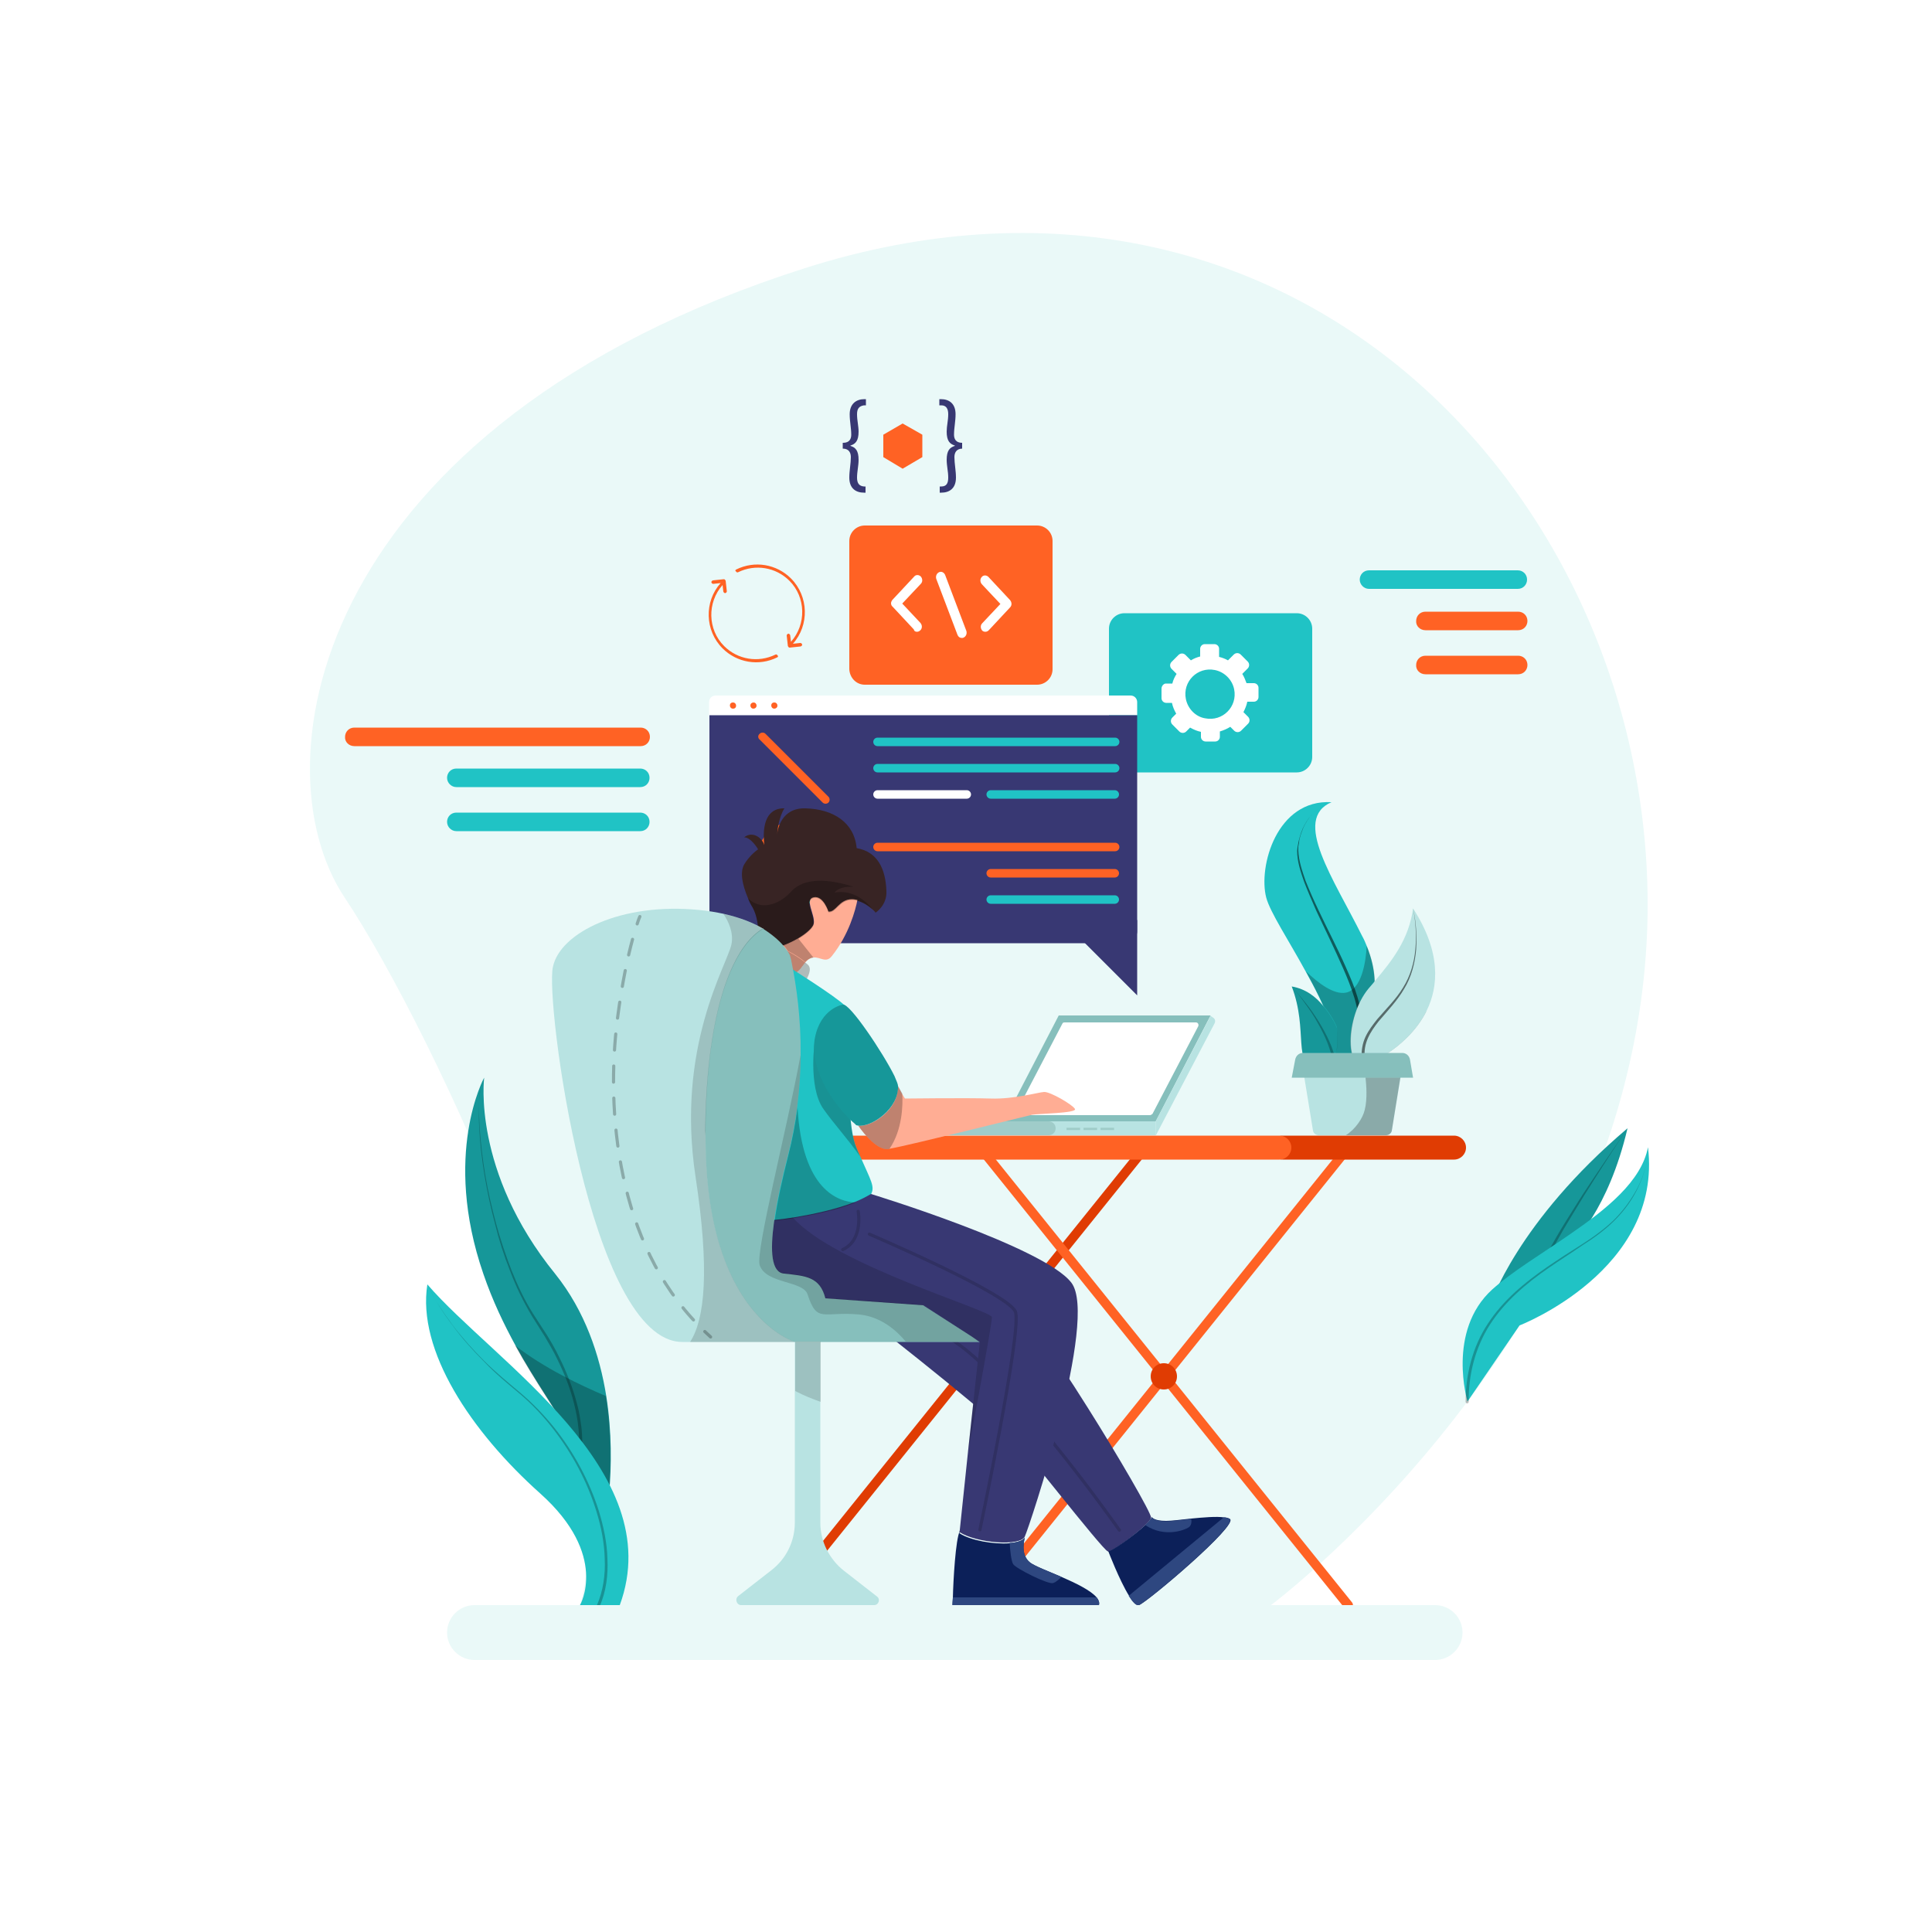 <?xml version="1.0" encoding="utf-8"?>
<!-- Generator: Adobe Illustrator 25.3.0, SVG Export Plug-In . SVG Version: 6.00 Build 0)  -->
<svg version="1.1" xmlns="http://www.w3.org/2000/svg" xmlns:xlink="http://www.w3.org/1999/xlink" x="0px" y="0px"
	 viewBox="0 0 500 500" style="enable-background:new 0 0 500 500;" xml:space="preserve">
<style type="text/css">
	.st0{fill:#FFFFFF;}
	.st1{fill:#EAF9F8;}
	.st2{fill:#E03C03;}
	.st3{fill:#FF6224;}
	.st4{fill:#FFC947;}
	.st5{fill:#20C3C5;}
	.st6{fill:#383873;}
	.st7{fill:#86BFBC;}
	.st8{fill:#B8E3E2;}
	.st9{fill:#9FCCC9;}
	.st10{opacity:0.15;fill:none;stroke:#000000;stroke-width:0.819;stroke-linecap:round;stroke-miterlimit:10;}
	.st11{fill:#382424;}
	.st12{fill:#FFAD94;}
	.st13{opacity:0.25;}
	.st14{fill:#0C2059;}
	.st15{fill:#2E4780;}
	.st16{opacity:0.15;}
	.st17{fill:#169799;}
	.st18{fill:none;stroke:#000000;stroke-width:0.819;stroke-linecap:round;stroke-miterlimit:10;}
	.st19{fill:none;stroke:#000000;stroke-width:0.819;stroke-linecap:round;stroke-miterlimit:10;stroke-dasharray:4.152,4.152;}
	.st20{opacity:0.53;}
</style>
<g id="BACKGROUND">
	<rect class="st0" width="500" height="500"/>
</g>
<g id="OBJECTS">
	<g>
		<path class="st1" d="M89.2,232.3c23.3,34.9,73.2,143,60.9,183.2l178.7,0c0,0,25.8-19.2,50.9-52.7c4.6-6.1,9.1-12.6,13.4-19.6
			c4.6-7.4,9-15.3,13-23.6c11.6-24.2,19.9-52.3,20.3-83.3c1.2-107.4-91.7-207.1-218.1-166.9C82,109.7,65.9,197.3,89.2,232.3z"/>
		<g>
			<g>
				<path class="st2" d="M201.1,416.7c0.4,0,0.7-0.2,1-0.5l95.3-118.5c0.4-0.5,0.3-1.3-0.2-1.7c-0.5-0.4-1.3-0.3-1.7,0.2
					l-95.3,118.5c-0.4,0.5-0.3,1.3,0.2,1.7C200.5,416.6,200.8,416.7,201.1,416.7z"/>
			</g>
			<g>
				<path class="st3" d="M348.9,416.7c0.3,0,0.5-0.1,0.8-0.3c0.5-0.4,0.6-1.2,0.2-1.7l-95.3-118.5c-0.4-0.5-1.2-0.6-1.7-0.2
					c-0.5,0.4-0.6,1.2-0.2,1.7l95.3,118.5C348.2,416.5,348.5,416.7,348.9,416.7z"/>
			</g>
			<g>
				<path class="st3" d="M253.6,416.7c0.4,0,0.7-0.2,1-0.5l95.3-118.5c0.4-0.5,0.3-1.3-0.2-1.7c-0.5-0.4-1.3-0.3-1.7,0.2
					l-95.3,118.5c-0.4,0.5-0.3,1.3,0.2,1.7C253,416.6,253.3,416.7,253.6,416.7z"/>
			</g>
			<path class="st2" d="M332,300.1h44.3c1.7,0,3.1-1.4,3.1-3.1l0,0c0-1.7-1.4-3.1-3.1-3.1H332c-1.7,0-3.1,1.4-3.1,3.1l0,0
				C328.9,298.7,330.3,300.1,332,300.1z"/>
			<path class="st3" d="M204.6,300.1h126.5c1.7,0,3.1-1.4,3.1-3.1l0,0c0-1.7-1.4-3.1-3.1-3.1H204.6V300.1z"/>
			<g>
				<path class="st2" d="M297.8,356.2c0,1.9,1.5,3.4,3.4,3.4c1.9,0,3.4-1.5,3.4-3.4c0-1.9-1.5-3.4-3.4-3.4
					C299.3,352.8,297.8,354.3,297.8,356.2z"/>
			</g>
			<path class="st4" d="M245.3,356.2c0,1.9,1.5,3.4,3.4,3.4c1.9,0,3.4-1.5,3.4-3.4c0-1.9-1.5-3.4-3.4-3.4
				C246.8,352.8,245.3,354.3,245.3,356.2z"/>
		</g>
		<g>
			<path class="st5" d="M291,199.9h44.6c2.2,0,4-1.8,4-4v-33.2c0-2.2-1.8-4-4-4H291c-2.2,0-4,1.8-4,4v33.2
				C287,198.1,288.8,199.9,291,199.9z"/>
			<path class="st0" d="M300.6,178.2v2.5c0,0.7,0.6,1.2,1.2,1.2h1.5c0.2,1,0.6,1.9,1.1,2.8l-1,1c-0.5,0.5-0.5,1.3,0,1.8l1.8,1.8
				c0.5,0.5,1.3,0.5,1.8,0l1-1c0.9,0.5,1.8,0.9,2.8,1.1v1.3c0,0.7,0.6,1.2,1.2,1.2h2.5c0.7,0,1.2-0.6,1.2-1.2v-1.4
				c1-0.3,1.9-0.7,2.7-1.2l1,1c0.5,0.5,1.3,0.5,1.8,0l1.8-1.8c0.5-0.5,0.5-1.3,0-1.8l-1.2-1.2c0.4-0.8,0.8-1.7,1-2.7h1.7
				c0.7,0,1.2-0.6,1.2-1.2V178c0-0.7-0.6-1.2-1.2-1.2h-1.9c-0.3-0.8-0.6-1.6-1.1-2.4l1.4-1.4c0.5-0.5,0.5-1.3,0-1.8l-1.8-1.8
				c-0.5-0.5-1.3-0.5-1.8,0l-1.5,1.5c-0.7-0.4-1.5-0.7-2.3-0.9v-2.1c0-0.7-0.6-1.2-1.2-1.2h-2.5c-0.7,0-1.2,0.6-1.2,1.2v2
				c-0.8,0.2-1.6,0.5-2.4,1l-1.4-1.4c-0.5-0.5-1.3-0.5-1.8,0l-1.8,1.8c-0.5,0.5-0.5,1.3,0,1.8l1.3,1.3c-0.5,0.8-0.9,1.6-1.1,2.5
				h-1.7C301.2,176.9,300.6,177.5,300.6,178.2z M306.9,180.9c-0.9-4.5,3-8.4,7.5-7.5c2.5,0.5,4.5,2.5,5,5c0.9,4.5-3,8.4-7.5,7.5
				C309.4,185.5,307.4,183.4,306.9,180.9z"/>
		</g>
		<g>
			<path class="st3" d="M223.8,177.2h44.6c2.2,0,4-1.8,4-4V140c0-2.2-1.8-4-4-4h-44.6c-2.2,0-4,1.8-4,4v33.2
				C219.9,175.4,221.6,177.2,223.8,177.2z"/>
			<g>
				<g>
					<g>
						<path class="st0" d="M255,163.5c0.3,0,0.6-0.1,0.9-0.4l5.5-5.9c0.5-0.5,0.5-1.3,0-1.9l-5.6-6c-0.5-0.5-1.3-0.5-1.7,0
							c-0.5,0.5-0.5,1.3,0,1.9l4.8,5.1l-4.7,5c-0.5,0.5-0.5,1.3,0,1.9C254.4,163.4,254.7,163.5,255,163.5z"/>
					</g>
					<g>
						<path class="st0" d="M237.3,163.5c0.3,0,0.6-0.1,0.9-0.4c0.5-0.5,0.5-1.3,0-1.9l-4.7-5l4.8-5.1c0.5-0.5,0.5-1.3,0-1.9
							c-0.5-0.5-1.3-0.5-1.7,0l-5.6,6c-0.2,0.2-0.4,0.6-0.4,0.9c0,0.3,0.1,0.7,0.4,0.9l5.5,5.9C236.6,163.4,237,163.5,237.3,163.5z"
							/>
					</g>
				</g>
				<g>
					<path class="st0" d="M248.9,165.1c0.2,0,0.3,0,0.5-0.1c0.6-0.3,0.9-1,0.7-1.7l-5.5-14.5c-0.3-0.7-1-1-1.6-0.7
						c-0.6,0.3-0.9,1-0.7,1.7l5.5,14.5C248,164.8,248.4,165.1,248.9,165.1z"/>
				</g>
			</g>
		</g>
		<g>
			<g>
				<path class="st0" d="M183.6,185.1h110.7v-3.4c0-0.9-0.7-1.7-1.7-1.7H185.2c-0.9,0-1.7,0.7-1.7,1.7V185.1z"/>
				<path class="st6" d="M186.7,244.1h104.5c1.7,0,3.1-1.4,3.1-3.1v-55.9H183.6V241C183.6,242.7,185,244.1,186.7,244.1z"/>
				<g>
					<g>
						<path class="st3" d="M188.9,182.6c0,0.4,0.3,0.8,0.8,0.8s0.8-0.3,0.8-0.8c0-0.4-0.3-0.8-0.8-0.8S188.9,182.1,188.9,182.6z"/>
						<path class="st3" d="M194.2,182.6c0,0.4,0.3,0.8,0.8,0.8c0.4,0,0.8-0.3,0.8-0.8c0-0.4-0.3-0.8-0.8-0.8
							C194.6,181.8,194.2,182.1,194.2,182.6z"/>
						<path class="st3" d="M199.6,182.6c0,0.4,0.3,0.8,0.8,0.8c0.4,0,0.8-0.3,0.8-0.8c0-0.4-0.3-0.8-0.8-0.8
							C199.9,181.8,199.6,182.1,199.6,182.6z"/>
					</g>
				</g>
				<path class="st5" d="M227.1,193.1h61.5c0.6,0,1.1-0.5,1.1-1.1l0,0c0-0.6-0.5-1.1-1.1-1.1h-61.5c-0.6,0-1.1,0.5-1.1,1.1l0,0
					C226,192.6,226.5,193.1,227.1,193.1z"/>
				<path class="st5" d="M227.1,199.9h61.5c0.6,0,1.1-0.5,1.1-1.1l0,0c0-0.6-0.5-1.1-1.1-1.1h-61.5c-0.6,0-1.1,0.5-1.1,1.1l0,0
					C226,199.4,226.5,199.9,227.1,199.9z"/>
				<path class="st5" d="M256.4,206.7h32.1c0.6,0,1.1-0.5,1.1-1.1l0,0c0-0.6-0.5-1.1-1.1-1.1h-32.1c-0.6,0-1.1,0.5-1.1,1.1l0,0
					C255.3,206.2,255.8,206.7,256.4,206.7z"/>
				<path class="st3" d="M227.1,220.3h61.5c0.6,0,1.1-0.5,1.1-1.1l0,0c0-0.6-0.5-1.1-1.1-1.1h-61.5c-0.6,0-1.1,0.5-1.1,1.1l0,0
					C226,219.8,226.5,220.3,227.1,220.3z"/>
				<path class="st3" d="M256.4,227.1h32.1c0.6,0,1.1-0.5,1.1-1.1l0,0c0-0.6-0.5-1.1-1.1-1.1h-32.1c-0.6,0-1.1,0.5-1.1,1.1l0,0
					C255.3,226.6,255.8,227.1,256.4,227.1z"/>
				<path class="st5" d="M256.4,233.9h32.1c0.6,0,1.1-0.5,1.1-1.1l0,0c0-0.6-0.5-1.1-1.1-1.1h-32.1c-0.6,0-1.1,0.5-1.1,1.1l0,0
					C255.3,233.4,255.8,233.9,256.4,233.9z"/>
				<path class="st0" d="M227.1,206.7h23.1c0.6,0,1.1-0.5,1.1-1.1l0,0c0-0.6-0.5-1.1-1.1-1.1h-23.1c-0.6,0-1.1,0.5-1.1,1.1l0,0
					C226,206.2,226.5,206.7,227.1,206.7z"/>
				<path class="st3" d="M196.6,191.4l16.3,16.3c0.4,0.4,1.1,0.4,1.5,0l0,0c0.4-0.4,0.4-1.1,0-1.5l-16.3-16.3
					c-0.4-0.4-1.1-0.4-1.5,0l0,0C196.1,190.3,196.1,191,196.6,191.4z"/>
				
					<ellipse transform="matrix(0.973 -0.231 0.231 0.973 -45.737 53.4)" class="st3" cx="205.5" cy="222.3" rx="9.6" ry="9.6"/>
				<path class="st5" d="M206.7,229c0,3,2.4,5.5,5.5,5.5c3,0,5.5-2.4,5.5-5.5c0-3-2.4-5.5-5.5-5.5C209.2,223.5,206.7,226,206.7,229z
					"/>
			</g>
			<polyline class="st6" points="294.3,238.1 294.3,257.6 276.4,239.7 			"/>
		</g>
		<g>
			<polygon class="st7" points="313.3,262.8 274,262.8 259.8,290.2 299.1,290.2 			"/>
			<path class="st0" d="M298.3,288.2l11.8-22.6c0.2-0.5-0.1-1-0.6-1h-34c-0.3,0-0.5,0.1-0.6,0.4l-11.8,22.6c-0.2,0.5,0.1,1,0.6,1h34
				C297.9,288.5,298.2,288.4,298.3,288.2z"/>
			
				<rect x="267.3" y="290.2" transform="matrix(-1 -4.490420e-11 4.490420e-11 -1 566.408 583.996)" class="st8" width="31.8" height="3.6"/>
			<path class="st9" d="M240,290.2h31.4c1,0,1.8,0.8,1.8,1.8l0,0c0,1-0.8,1.8-1.8,1.8H240c-1,0-1.8-0.8-1.8-1.8l0,0
				C238.2,291,239,290.2,240,290.2z"/>
			<path class="st8" d="M299.1,290.2l14.2-27.3l0.7,0.5c0.5,0.3,0.6,1,0.3,1.5l-15.2,29V290.2z"/>
			
				<rect x="284.8" y="291.9" transform="matrix(-1 -4.468527e-11 4.468527e-11 -1 573.118 584.36)" class="st9" width="3.5" height="0.6"/>
			
				<rect x="280.4" y="291.9" transform="matrix(-1 -4.468482e-11 4.468482e-11 -1 564.317 584.36)" class="st9" width="3.5" height="0.6"/>
			
				<rect x="276" y="291.9" transform="matrix(-1 -4.520485e-11 4.520485e-11 -1 555.517 584.36)" class="st9" width="3.5" height="0.6"/>
		</g>
		<g>
			<path class="st6" d="M227.5,343.7c0,0,32.6,25.4,37.7,31.8c1.9,2.4,5.3,6.7,8.9,11.1c5.8,7.2,11.9,14.7,12.6,14.9
				c1.2,0.3,10.9-7.1,11.2-8.7c0.2-1-8.7-16.3-16.4-28.5c-4.7-7.5-8.9-13.8-10.4-15.2c-3.9-3.7-28.2-16.5-28.2-16.5L227.5,343.7z"/>
			<path class="st10" d="M289.7,396c0,0-30.4-43.3-45.7-50.6"/>
			<path class="st11" d="M193.6,232.5c0.3,0.8,0.7,1.6,1.2,2.4c2.4,4.6,0.6,9.1,3.3,10.3c0.2,0.1,0.3,0.1,0.5,0.2
				c3.5,0.8,11.6-3.9,11.9-6.2c0.4-2.3-2.5-6.3,0-6.8c2.5-0.5,3.8,3.7,3.8,3.7c2,0.2,2.8-3.2,6.1-3.2c0.5,0,0.9,0.1,1.4,0.2
				c1.6,0.4,3,1.4,3.8,2.1c0.7,0.5,1,1,1,1s3-1.9,2.8-5.6c-0.2-5.9-2.4-10.2-7.7-11.1c-0.6-6.6-6-10.1-13.2-10.3
				c-6.3-0.2-7.3,5.5-7.4,6.9c0.1-1.1,0.4-4.5,1.9-6.9c-3.2-0.1-6,2.1-5.2,9.5c-0.7-2.2-3.3-3.6-5.2-2c1.8,0,3.6,3.1,3.6,3.1
				s-2.1,1.4-3.6,3.9C191.5,225.7,192,228.7,193.6,232.5z"/>
			<path class="st12" d="M198.1,245.2l0.1,1.1l0.3,3.8c0,0,5.8,5,9.1,0c0,0,0-0.1,0.1-0.1c1-1.5,1.9-2.1,2.8-2.2
				c1.8-0.2,3.3,1.6,4.8-0.4c4.4-5.5,6.1-11.9,6.6-14.5c-0.5-0.1-0.9-0.2-1.4-0.2c-3.4,0-4.1,3.4-6.1,3.2c0,0-1.3-4.2-3.8-3.7
				c-2.5,0.5,0.4,4.5,0,6.8c-0.2,1-1.8,2.5-4,3.8c-2.5,1.5-5.6,2.7-7.6,2.5c-0.1,0-0.2,0-0.4-0.1
				C198.4,245.3,198.3,245.2,198.1,245.2z"/>
			<path class="st13" d="M197.2,252.3c2.6,1.8,7.4,2.1,7.4,2.1l3.9-0.6c0,0,1.6-2.4,0.9-3.7c-0.1-0.3-0.5-0.6-1-1
				c-1.1-0.9-2.8-2-4.5-2.9c-1.8-0.9-3.7-1.7-5-1.8C195.5,244.2,194.6,250.5,197.2,252.3z"/>
			<path class="st5" d="M198,316.1c5.9,1.1,18.3-2.3,24.2-5c1.8-0.8,2.9-1.5,3.2-2c1.1-2,0-3.5-2.8-9.9c-0.3-0.7-0.7-1.5-1-2.3
				c-1.9-4.5-1.9-14.1-1.9-22.4c0-7.1,0.1-13.2-1.1-14.3c-2.4-2.4-14.7-10.1-14.7-10.1l-2.4,12.7c0,0-1.4,6.4-2.8,14.8
				C196,293,193,315.2,198,316.1z"/>
			<path class="st6" d="M193.9,321.8c0,0.6,5.8,14.2,10.7,16.1c4.9,1.9,34.4-0.2,34.4-0.2l14.6,9.5l-3.1,28.7l-2.1,20l-0.1,0.6
				c4.5,2.9,15.7,3.7,16.9,1.2c0,0,0,0,0,0c1.2-2.5,19.1-56.4,12.1-65.7c-7-9.3-51.9-23-51.9-23c-1.2,0.7-2.5,1.4-4,2
				c-5,2-11.3,3.3-16.2,4.1c-1.9,0.3-3.5,0.5-4.7,0.6c-1.6,0.2-2.5,0.3-2.5,0.3S193.9,321.2,193.9,321.8z"/>
			<path class="st14" d="M246.5,415.4h37.9c0.2-0.7-0.1-1.4-0.6-2c-1.5-1.8-5.4-3.7-9.1-5.3c-3.5-1.5-6.9-2.8-8.1-3.7
				c-2.7-2.1-1.4-6.2-1.4-6.5c-0.4,0.8-2,1.3-4,1.5c-4,0.3-10-0.7-12.9-2.6l0.1-0.6c-1.1,2.2-1.7,12.8-1.8,17.4
				C246.5,414.6,246.5,415.4,246.5,415.4z"/>
			<path class="st15" d="M261.3,399.3c0.1,1.8,0.4,4.7,0.9,5.5c0.8,1.2,9.1,5.3,10.3,4.9c0.8-0.2,1.7-1.1,2.2-1.6
				c-3.5-1.5-6.9-2.8-8.1-3.7c-2.7-2.1-1.4-6.2-1.4-6.5C264.8,398.7,263.3,399.2,261.3,399.3z"/>
			<path class="st15" d="M246.5,415.4h37.9c0.2-0.7-0.1-1.4-0.6-2h-37.2C246.5,414.6,246.5,415.4,246.5,415.4z"/>
			<path class="st14" d="M286.8,401.4c0,0,2.9,7.6,5.4,11.6c1,1.6,1.9,2.6,2.6,2.4c2.3-0.9,25.8-20.8,23.5-22.3
				c-0.3-0.2-0.9-0.4-1.5-0.4c-2-0.3-5.4,0-8.5,0.3c-2.7,0.3-5.2,0.6-6.5,0.6c-3.3,0-3.7-1-3.7-1c-0.1,0.4-0.7,1.1-1.6,2
				C293.5,397.4,287.6,401.6,286.8,401.4z"/>
			<path class="st15" d="M296.4,394.7c5,3.3,10.1,1.3,11.2,0.6c0.8-0.5,0.8-1.6,0.7-2.2c-2.7,0.3-5.2,0.6-6.5,0.6
				c-3.3,0-3.7-1-3.7-1C297.9,393.1,297.3,393.8,296.4,394.7z"/>
			<path class="st15" d="M292.1,413c1,1.6,1.9,2.6,2.6,2.4c2.3-0.9,25.8-20.8,23.5-22.3c-0.3-0.2-0.9-0.4-1.5-0.4L292.1,413z"/>
			<path class="st12" d="M222.1,291.3c1.8,2.6,5.1,6.4,7.8,6.1c0.1,0,0.2,0,0.3-0.1c5.2-0.9,35.5-8.5,36.9-8.8
				c1.5-0.3,11.7-0.4,11.1-1.5c-0.6-1.1-6.4-4.5-8-4.4c-1.6,0.1-7.7,1.9-13.8,1.7c-6.1-0.2-22.2,0-22.2,0l-0.8-1.3l-1.1-2
				C232.7,287,225.6,291.8,222.1,291.3z"/>
			<path class="st10" d="M222.1,313.5c0,0,1.4,7.4-4,9.9"/>
			<path class="st10" d="M225,319.4c0,0,36,15.4,37.8,20.1c1.7,4.8-9.2,56.4-9.2,56.4"/>
			<path class="st16" d="M193.9,321.8c0,0.6,5.8,14.2,10.7,16.1c4.9,1.9,34.4-0.2,34.4-0.2l14.6,9.5l-3.1,28.7c0,0,6.2-32.8,6.2-35
				c0-1.8-40.7-13.5-51.5-25.8c-4.2,0.7-7.3,0.9-7.3,0.9S193.9,321.2,193.9,321.8z"/>
			<path class="st13" d="M213.1,287c2.5,3.6,6.6,8.1,9.5,12.3c-0.3-0.7-0.7-1.5-1-2.3c-1.9-4.5-1.9-14.1-1.9-22.4l-8.7-5.8
				C210.9,268.7,209,281.2,213.1,287z"/>
			<path class="st17" d="M220.5,290.2c0.4,0.3,0.8,0.7,1.1,1c0.1,0,0.3,0.1,0.5,0.1c3.4,0.5,10.6-4.4,10.3-10.3
				c0-0.4-0.4-1.3-0.9-2.5c-2.9-5.9-11.7-19.1-13.4-18.5c0,0-5.7,0.9-7.2,8.6C209.5,275.9,214.7,284.8,220.5,290.2z"/>
			<path class="st13" d="M200.5,315.9c1.2-0.1,2.9-0.4,4.7-0.6c4.8-0.8,11.2-2,16.2-4.1c-4.4-0.2-13.8-3.1-15-24.6
				c-0.5,4-1.3,8.2-2.4,12.5C202.6,304.7,201.2,310.7,200.5,315.9z"/>
			<path class="st13" d="M202.8,244.7c0.5,0.5,0.8,1,1.1,1.4c1.8,0.9,3.5,2,4.5,2.9c0.7-0.8,1.4-1.1,2.1-1.2l-3.9-4.9
				C205.4,243.7,204.1,244.3,202.8,244.7z"/>
			<path class="st13" d="M222.1,291.3c1.8,2.6,5.1,6.4,7.8,6.1c0.1,0,0.2,0,0.3-0.1c3.3-4.8,3.5-11.2,3.3-14.3l-1.1-2
				C232.7,287,225.6,291.8,222.1,291.3z"/>
			<path class="st13" d="M193.6,232.5c0.3,0.8,0.7,1.6,1.2,2.4c1.2,2.2,1.3,4.5,1.5,6.3c0.4-0.3,0.8-0.6,1.2-0.8
				c2.5,1.5,4.2,3.1,5.3,4.4l0,0c3.6-1.3,7.5-4,7.8-5.6c0.4-2.3-2.5-6.3,0-6.8c2.5-0.5,3.8,3.7,3.8,3.7c2,0.2,2.8-3.2,6.1-3.2
				c0.5,0,0.9,0.1,1.4,0.2c1.6,0.4,3,1.4,3.8,2.1c0,0-3.8-5.3-9.7-4.2c0,0,0.9-1.7,4.9-1.5c-8.4-2.7-13.7-1.7-16.3,1.4
				C202.5,233.2,197.6,236.3,193.6,232.5z"/>
		</g>
		<g>
			<path class="st8" d="M176.6,347.3h29.2c0,0-23.1-6.8-23.1-52.7c0-0.6,0-1.2,0-1.8c0.2-30.7,6.8-47.6,14.9-52.4
				c-2.5-1.5-5.9-2.9-10.3-3.9c-1.9-0.4-4.1-0.8-6.4-1c-20-2-35.9,5.8-37.8,14.7C141,258.9,152.7,347.3,176.6,347.3z"/>
			<path class="st7" d="M182.6,294.6c0,45.9,23.1,52.7,23.1,52.7h47.8l-2-1.4l-12.6-8.1l-25.3-1.8c-1.4-5.6-5.1-5.8-10.7-6.4
				c-3.3-0.3-3.6-5.9-2.6-13.2c0.7-5.3,2.1-11.5,3.6-17.3c1.1-4.3,1.9-8.5,2.4-12.5c0.6-4.7,0.9-9.2,0.9-13.5
				c0.1-9.7-1.1-17.9-2.3-23.9c-0.1-0.6-0.2-1.1-0.4-1.7c0,0,0,0,0-0.1c-0.1-0.3-0.6-1.3-1.8-2.7l0,0c-1.1-1.3-2.8-2.8-5.3-4.4
				c-0.4,0.2-0.8,0.5-1.2,0.8c-7.5,5.7-13.4,22.5-13.7,51.6C182.6,293.4,182.6,294,182.6,294.6z"/>
			<path class="st8" d="M191.8,415.4h34.4c1.2,0,1.7-1.5,0.8-2.2l-8.6-6.7c-3.8-3-6.1-7.6-6.1-12.4v-46.8h-6.6V394
				c0,4.9-2.2,9.4-6.1,12.4l-8.6,6.7C190.1,413.9,190.7,415.4,191.8,415.4z"/>
			<g class="st13">
				<g>
					<path class="st18" d="M165.6,237.2c0,0-0.3,0.6-0.7,1.9"/>
					<path class="st19" d="M163.7,243.1c-1.2,4.4-2.7,11.2-3.9,20.5c-3.1,24.2,0,58.1,21.1,79.5"/>
					<path class="st18" d="M182.4,344.6c0.5,0.5,1,0.9,1.5,1.4"/>
				</g>
			</g>
			<path class="st16" d="M205.8,347.3V360c2.3,1.2,4.6,2.1,6.6,2.8v-15.6H205.8z"/>
			<path class="st16" d="M196.6,327.4c1.6,4.9,11.3,4,12.4,7.6c2.5,7.6,3.9,4.3,13.5,5.2c5.5,0.6,9.5,4.1,11.9,7h19.1l-2-1.4
				l-12.6-8.1l-25.3-1.8c-1.4-5.6-5.1-5.8-10.7-6.4c-3.3-0.3-3.6-5.9-2.6-13.2c0.7-5.3,2.1-11.5,3.6-17.3c1.1-4.3,1.9-8.5,2.4-12.5
				c0.6-4.7,0.9-9.2,0.9-13.5C203.6,292.5,195.5,323.8,196.6,327.4z"/>
			<path class="st16" d="M182.6,294.6c0-0.6,0-1.2,0-1.8c0.2-30.7,6.8-47.6,14.9-52.4c-2.5-1.5-5.9-2.9-10.3-3.9
				c1.3,1.9,2.7,4.8,2.1,7.9c-1.2,5.5-14.4,26.5-9.3,60.1c3.7,24.3,2.4,36.9-1.4,42.8h27.2C205.8,347.3,182.6,340.5,182.6,294.6z"/>
		</g>
		<path class="st13" d="M349.5,269.5c0,1.1,0.1,2.1,0.3,3h9.4c2.8-1.8,7.3-5.5,10-10.9c-2.5,2.7-6.8,6.1-11.2,7.1
			C354.2,269.6,351.4,269.2,349.5,269.5z"/>
		<g>
			<path class="st5" d="M327.7,232.3c1,3.8,5.9,11.2,10.2,19.1c4.8,8.6,9.1,17.9,7.4,23.7c-0.4,1.5-0.6,2.6-0.6,3.3
				c0,2.6,1.9,1.8,3.9,0.3c2-1.5,4-3.6,4-3.6l-0.1-11.4c0,0,6.4-5.9,1.2-18.9c-0.3-0.8-0.7-1.7-1.2-2.6
				c-7.3-14.7-18.2-30.2-7.9-34.6C330.4,206.8,325.6,224.3,327.7,232.3z"/>
			<g class="st20">
				<path d="M344.7,207.7c-2.7,0.6-5,2.4-6.4,4.7c-0.4,0.6-0.7,1.2-1,1.8c-0.2,0.6-0.5,1.3-0.7,1.9c-0.2,0.7-0.4,1.3-0.4,2l-0.2,1
					l0,1c0.1,2.7,1,5.3,1.9,7.9c1,2.5,2.1,5,3.3,7.5c2.3,4.9,4.9,9.8,7.1,14.8c1.1,2.5,2.2,5,3,7.7c0.4,1.3,0.7,2.7,0.9,4
					c0.2,1.4,0.2,2.8-0.3,4.2c-0.1,0.2-0.3,0.3-0.5,0.3c-0.2-0.1-0.3-0.3-0.3-0.5c0,0,0,0,0,0l0,0c0.4-1.2,0.4-2.5,0.3-3.9
					c-0.2-1.3-0.5-2.6-0.9-3.9c-0.8-2.6-1.8-5.1-2.9-7.6c-2.2-5-4.6-9.9-6.9-14.8c-1.1-2.5-2.2-5-3.2-7.6c-0.9-2.6-1.8-5.2-1.8-8
					l0.1-1l0.2-1c0.1-0.7,0.3-1.3,0.5-2c0.2-0.7,0.5-1.3,0.7-1.9c0.3-0.6,0.6-1.2,1-1.8C339.7,210.1,342,208.3,344.7,207.7z"/>
			</g>
			<path class="st17" d="M334.3,255.3c4.4,11.5,0,20.3,6.6,21.5c3,0.6,4.3-1.7,4.9-4.2c0.7-3.1,0.2-6.6,0.2-6.6s-1.1-2.8-3.5-5.6
				C340.6,258,337.9,255.9,334.3,255.3z"/>
			<path class="st8" d="M349.5,269.5c0,2.7,0.6,5,1.9,6.2c0.1,0.1,0.2,0.2,0.4,0.3c3.1,2.5,5.1-2.1,5.1-2.1s8.3-4.1,12.3-12.3
				c3.1-6.3,3.8-15.2-3.5-26.5c-1.1,8.1-5.5,13.6-9.9,18.8c0,0,0,0,0,0c-0.5,0.7-1.1,1.3-1.6,1.9
				C351.1,259.5,349.5,265.1,349.5,269.5z"/>
			<g class="st20">
				<path d="M365.7,235.1c0.8,3.5,1,7,0.8,10.6c-0.3,3.5-1.2,7.1-3.1,10.2c-1.8,3.1-4.3,5.7-6.6,8.4c-1.1,1.4-2.1,2.8-2.8,4.4
					c-0.7,1.6-1,3.3-0.8,5c0,0.2-0.1,0.4-0.4,0.4c-0.2,0-0.4-0.1-0.4-0.4c0,0,0,0,0,0c-0.1-1.8,0.2-3.7,1-5.4c0.8-1.7,1.9-3.1,3-4.5
					c2.3-2.7,4.9-5.2,6.7-8.2c1.9-3,2.9-6.5,3.2-10C366.6,242.2,366.4,238.6,365.7,235.1z"/>
			</g>
			<g class="st13">
				<path d="M334.3,255.3c1.3,1.4,2.5,2.9,3.7,4.4c1.2,1.5,2.3,3.1,3.3,4.7c2,3.3,3.8,6.8,4.5,10.7c0,0.2-0.1,0.4-0.3,0.5
					c-0.2,0-0.4-0.1-0.5-0.3c0,0,0,0,0,0l0,0c-0.5-3.7-2.1-7.3-4-10.6c-0.9-1.7-2-3.3-3.1-4.8C336.7,258.2,335.6,256.7,334.3,255.3z
					"/>
			</g>
			<path class="st8" d="M337,275.4l2.8,17.2c0.1,0.7,0.8,1.2,1.5,1.2h17.4c0.7,0,1.4-0.5,1.5-1.2l2.3-14l0.5-3.2
				c0.2-0.9-0.5-1.8-1.5-1.8h-23C337.5,273.6,336.8,274.4,337,275.4z"/>
			<path class="st7" d="M334.3,278.9h31.4l-0.8-4.7c-0.2-1-1-1.7-2-1.7h-25.7c-1,0-1.8,0.7-2,1.7L334.3,278.9z"/>
			<path class="st13" d="M346,265.9c0,0,0.4,3.5-0.2,6.6h4.1c-0.2-0.9-0.3-1.9-0.3-3c0-4.5,1.6-10.1,4.6-13.7
				c0.5-0.6,1.1-1.3,1.6-1.9c0,0,0,0,0,0c-0.1-2.5-0.6-5.5-2.1-9.1c-0.2,4.1-1.3,11.3-5.4,12.1c-3.1,0.6-7.2-2.5-10.3-5.5
				c1.6,3,3.2,6,4.5,8.9C344.9,263.1,346,265.9,346,265.9z"/>
			<path class="st13" d="M348.3,293.8h10.4c0.7,0,1.4-0.5,1.5-1.2l2.2-13.7h-9c0.2,1.9,0.5,5.5-0.2,8.3
				C352.7,289.4,350.8,292.2,348.3,293.8z"/>
		</g>
		<g>
			<g>
				<g>
					<path class="st6" d="M249.1,116.1c-1.7,0-2.1,1.2-2.1,2.2c0,0.8,0.1,1.7,0.2,2.6c0.1,0.9,0.2,1.8,0.2,2.7
						c0,2.9-1.8,3.9-3.8,3.9h-0.4v-1.6h0.4c1.4,0,1.8-0.9,1.8-2.3c0-0.8-0.1-1.6-0.2-2.3c-0.1-0.8-0.2-1.5-0.2-2.3
						c0-2.4,0.8-3.2,2.1-3.6v-0.1c-1.3-0.4-2.1-1.2-2.1-3.6c0-0.7,0.1-1.5,0.2-2.2c0.1-0.7,0.2-1.5,0.2-2.3c0-1.4-0.5-2.3-1.8-2.3
						h-0.5v-1.6h0.4c2.2,0,3.8,1.2,3.8,3.9c0,0.9-0.1,1.8-0.2,2.7c-0.1,0.8-0.2,1.7-0.2,2.6c0,1,0.4,2.1,2.1,2.1V116.1z"/>
					<path class="st6" d="M218.2,114.6c1.7,0,2.1-1.1,2.1-2.1c0-0.9-0.1-1.7-0.2-2.6c-0.1-0.9-0.2-1.7-0.2-2.7
						c0-2.7,1.7-3.9,3.8-3.9h0.4v1.6h-0.5c-1.3,0.2-1.8,0.9-1.8,2.3c0,0.8,0.1,1.6,0.2,2.3c0.1,0.8,0.2,1.5,0.2,2.2
						c0,2.4-0.8,3.2-2.1,3.6v0.1c1.3,0.4,2.1,1.2,2.1,3.6c0,0.8-0.1,1.5-0.2,2.3c-0.1,0.8-0.2,1.5-0.2,2.3c0,1.4,0.5,2.2,1.8,2.3
						h0.4v1.6h-0.4c-2,0-3.8-1-3.8-3.9c0-0.9,0.1-1.8,0.2-2.7c0.1-0.9,0.2-1.8,0.2-2.6c0-1-0.4-2.2-2.1-2.2V114.6z"/>
				</g>
			</g>
			<polygon class="st3" points="228.6,118.3 228.6,112.5 233.6,109.6 238.7,112.5 238.7,118.3 233.6,121.3 			"/>
		</g>
		<g>
			<path class="st3" d="M190.5,147.4c4.8-2.4,10.5-1.4,14.2,2.3c4.6,4.6,4.8,12.1,0.5,16.9l1.9-0.2c0.2,0,0.4,0.1,0.5,0.4
				c0,0.2-0.1,0.4-0.4,0.5l-2.8,0.3c-0.1,0-0.2,0-0.3-0.1c-0.1-0.1-0.1-0.2-0.2-0.3l-0.3-2.7c0-0.2,0.1-0.4,0.4-0.5
				c0.2,0,0.4,0.1,0.5,0.4l0.2,1.7c4-4.5,3.9-11.5-0.4-15.8c-3.5-3.5-8.8-4.4-13.3-2.2c-0.2,0.1-0.4,0-0.5-0.2
				C190.2,147.8,190.3,147.5,190.5,147.4z"/>
			<path class="st3" d="M201.2,170.1c-4.8,2.4-10.5,1.4-14.2-2.3c-4.6-4.6-4.8-12.1-0.5-16.9l-1.9,0.2c-0.2,0-0.4-0.1-0.5-0.4
				c0-0.2,0.1-0.4,0.4-0.5l2.8-0.3c0.1,0,0.2,0,0.3,0.1c0.1,0.1,0.1,0.2,0.2,0.3l0.3,2.7c0,0.2-0.1,0.4-0.4,0.5
				c-0.2,0-0.4-0.1-0.5-0.4l-0.2-1.7c-4,4.5-3.9,11.5,0.4,15.8c3.5,3.5,8.8,4.4,13.3,2.2c0.2-0.1,0.4,0,0.5,0.2
				C201.4,169.7,201.4,170,201.2,170.1z"/>
		</g>
		<g>
			<path class="st3" d="M91.7,193.1h74.1c1.4,0,2.4-1.1,2.4-2.4l0,0c0-1.4-1.1-2.4-2.4-2.4H91.7c-1.4,0-2.4,1.1-2.4,2.4l0,0
				C89.2,192,90.3,193.1,91.7,193.1z"/>
			<path class="st5" d="M118.1,203.7h47.6c1.4,0,2.4-1.1,2.4-2.4l0,0c0-1.4-1.1-2.4-2.4-2.4h-47.6c-1.4,0-2.4,1.1-2.4,2.4l0,0
				C115.7,202.6,116.8,203.7,118.1,203.7z"/>
			<path class="st5" d="M118.1,215.1h47.6c1.4,0,2.4-1.1,2.4-2.4l0,0c0-1.4-1.1-2.4-2.4-2.4h-47.6c-1.4,0-2.4,1.1-2.4,2.4l0,0
				C115.7,214,116.8,215.1,118.1,215.1z"/>
		</g>
		<g>
			<path class="st5" d="M354.3,152.4h38.5c1.4,0,2.4-1.1,2.4-2.4l0,0c0-1.4-1.1-2.4-2.4-2.4h-38.5c-1.4,0-2.4,1.1-2.4,2.4l0,0
				C351.9,151.3,353,152.4,354.3,152.4z"/>
			<path class="st3" d="M368.9,163.1h24c1.4,0,2.4-1.1,2.4-2.4l0,0c0-1.4-1.1-2.4-2.4-2.4h-24c-1.4,0-2.4,1.1-2.4,2.4l0,0
				C366.4,162,367.5,163.1,368.9,163.1z"/>
			<path class="st3" d="M368.9,174.5h24c1.4,0,2.4-1.1,2.4-2.4l0,0c0-1.4-1.1-2.4-2.4-2.4h-24c-1.4,0-2.4,1.1-2.4,2.4l0,0
				C366.4,173.4,367.5,174.5,368.9,174.5z"/>
		</g>
		<g>
			<path class="st17" d="M125.1,329.7c2.4,7,5.3,13,8.3,18.5c10.4,18.9,22.4,30.9,22.8,48.6c0,0,3.7-16.6,0.7-35.5
				c-1.7-10.6-5.5-22-13.2-31.6c-21.6-26.6-18.4-50.8-18.4-50.8S114.4,298.7,125.1,329.7z"/>
			<g class="st13">
				<path d="M149.7,375.9c0.3-2,0.2-4.2,0-6.3c-0.2-2.1-0.6-4.2-1.1-6.2c-1-4.1-2.6-8.1-4.5-11.9c-0.9-1.9-2-3.7-3.1-5.6l-3.4-5.4
					c-2.2-3.7-4.1-7.6-5.6-11.6c-1.6-4-2.9-8.1-3.9-12.2c-1.1-4.1-2-8.3-2.7-12.5c-0.7-4.2-1.2-8.5-1.4-12.7c-0.1-2.1-0.1-4.3,0-6.4
					c0.1-1.1,0.2-2.1,0.3-3.2c0.2-1,0.4-2.1,0.9-3.1c-0.5,1-0.7,2-0.9,3.1c-0.2,1.1-0.2,2.1-0.3,3.2c-0.1,2.1,0,4.3,0.1,6.4
					c0.3,4.3,0.8,8.5,1.5,12.7c0.7,4.2,1.7,8.4,2.8,12.5c1.1,4.1,2.5,8.2,4,12.1c1.6,4,3.4,7.8,5.7,11.4l3.5,5.4
					c1.1,1.8,2.2,3.7,3.1,5.6c1.9,3.8,3.5,7.8,4.6,12c0.6,2.1,0.9,4.2,1.2,6.4c0.2,2.2,0.3,4.3,0,6.5c0,0.2-0.2,0.4-0.5,0.3
					C149.8,376.4,149.7,376.2,149.7,375.9L149.7,375.9z"/>
			</g>
			<path class="st13" d="M133.3,348.2c10.4,18.9,22.4,30.9,22.8,48.6c0,0,3.7-16.6,0.7-35.5C150.2,358.5,140.7,354,133.3,348.2z"/>
			<path class="st5" d="M150.1,415.4c0,0,7.6-12.9-10.3-28.9c-17.9-16-31.9-37-29.2-54.1c17.1,19.9,62.6,48.1,49.8,83L150.1,415.4z"
				/>
			<g class="st13">
				<path d="M110.6,332.4c1.7,3.8,4.1,7.2,6.5,10.5c2.5,3.3,5.3,6.4,8.2,9.3c2.9,2.9,6.1,5.5,9.3,8.2c3.2,2.7,6.1,5.7,8.7,8.9
					c5.2,6.5,9.2,13.9,11.7,21.8c1.2,4,2.1,8.1,2.2,12.3c0.2,4.2-0.3,8.4-2,12.3c-0.1,0.2-0.3,0.3-0.5,0.2c-0.2-0.1-0.3-0.3-0.2-0.5
					l0,0c1.6-3.7,2.2-7.9,2-12c-0.1-4.1-0.9-8.2-2.1-12.1c-2.4-7.9-6.4-15.3-11.4-21.7c-2.5-3.2-5.4-6.3-8.5-8.9
					c-3.2-2.7-6.4-5.3-9.2-8.3c-2.9-2.9-5.7-6-8.1-9.3C114.6,339.7,112.4,336.2,110.6,332.4z"/>
			</g>
		</g>
		<g>
			<path class="st17" d="M406.9,321.8c0,0,9.3-8.5,14.3-29.8c-28.6,24.2-35.6,45.8-35.6,45.8L406.9,321.8z"/>
			<g class="st13">
				<path d="M421.2,292c-3.9,5.8-7.6,11.6-11.3,17.5c-1.8,2.9-3.6,5.9-5.4,8.9c-1.7,3-3.4,6-4.8,9.2l0,0c-0.1,0.2-0.3,0.3-0.5,0.2
					s-0.3-0.3-0.2-0.5c0,0,0,0,0,0c1.5-3.2,3.2-6.2,5-9.2c1.8-3,3.7-5.9,5.5-8.8C413.4,303.4,417.3,297.7,421.2,292z"/>
			</g>
			<path class="st5" d="M386.2,333.7c5.1-4.6,12.8-9.2,20-14.2c9.6-6.6,18.6-13.8,20.3-22.6c3.8,31.8-33.2,46.1-33.2,46.1l-0.1,0.1
				l-13.4,19.6C379.8,362.8,374.3,344.5,386.2,333.7z"/>
			<g class="st13">
				<path d="M426.5,297c0,3.5-1,7-2.5,10.2c-1.5,3.2-3.6,6.1-6.1,8.6c-2.5,2.5-5.4,4.6-8.4,6.5c-2.9,2-5.9,3.9-8.8,5.9
					c-5.8,4-11.3,8.7-15.1,14.6c-3.8,5.9-5.6,13-5.5,20c0,0.2-0.2,0.4-0.4,0.4s-0.4-0.2-0.4-0.4l0,0c0-7.1,1.8-14.3,5.8-20.3
					c3.9-6,9.5-10.6,15.3-14.6c2.9-2,5.9-3.9,8.9-5.8c3-1.9,5.9-4,8.4-6.4c2.5-2.5,4.6-5.4,6.2-8.5C425.5,304,426.5,300.5,426.5,297
					z"/>
			</g>
		</g>
		<path class="st1" d="M122.8,429.6h248.6c3.9,0,7.1-3.2,7.1-7.1l0,0c0-3.9-3.2-7.1-7.1-7.1H122.8c-3.9,0-7.1,3.2-7.1,7.1l0,0
			C115.7,426.4,118.9,429.6,122.8,429.6z"/>
	</g>
</g>
<g id="DESIGNED_BY_FREEPIK">
</g>
</svg>
